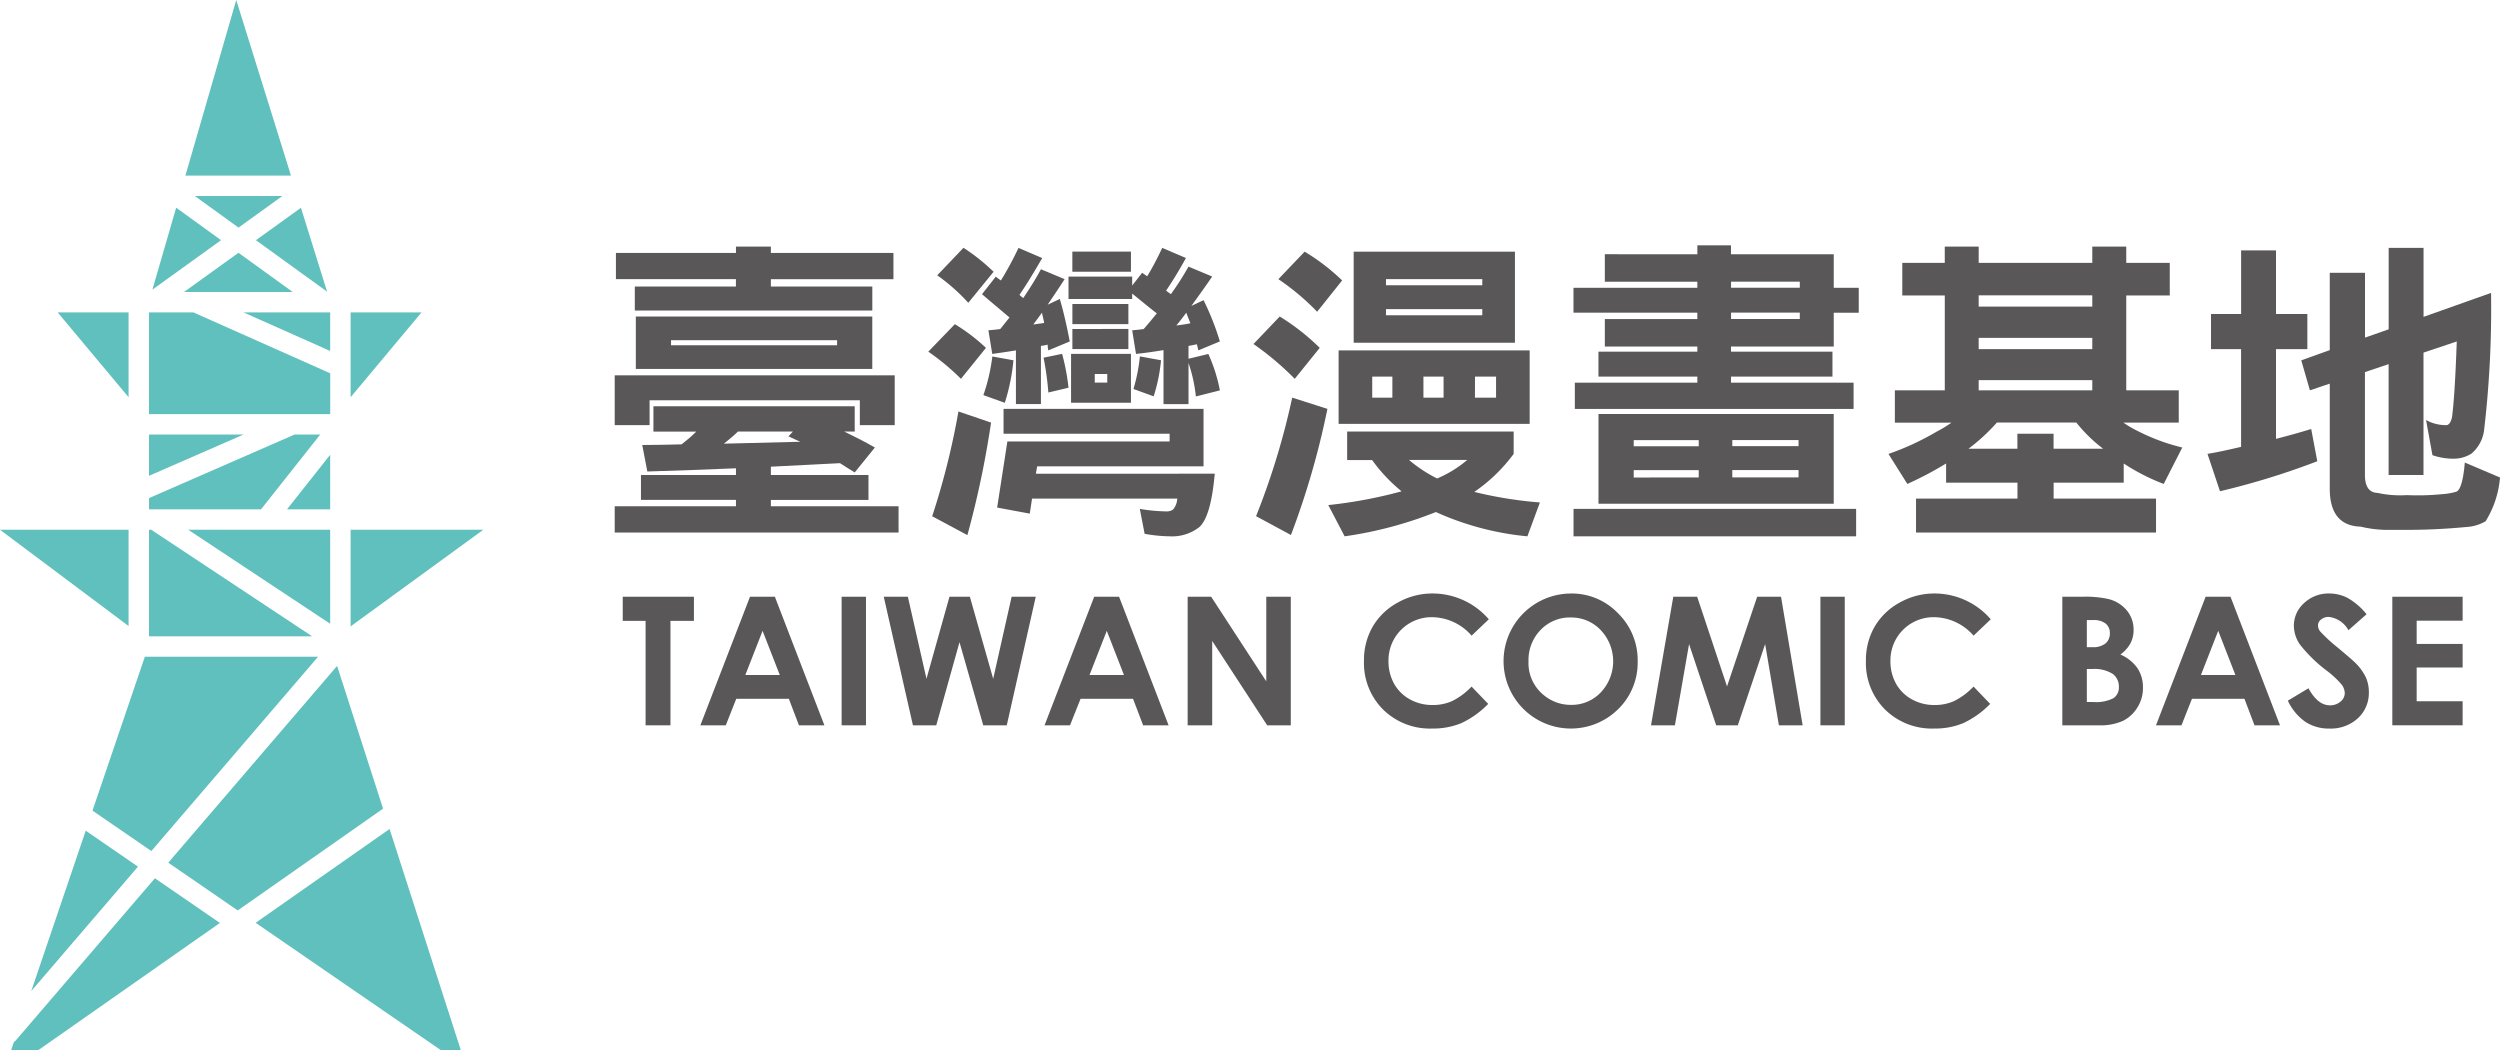 <svg xmlns="http://www.w3.org/2000/svg" id="logo_tcb_header" width="200" height="84" viewBox="0 0 200 84">
    <defs>
        <style>
            .cls-1{fill:#60c0bd}.cls-2{fill:#595757}
        </style>
    </defs>
    <g id="Group_18">
        <path id="Path_122" d="M26.414 42.381V49.9l-11.357-7.519z" class="cls-1"/>
        <path id="Path_123" d="M11.921 42.381h.179l12.871 8.524h-13.05z" class="cls-1"/>
        <path id="Path_124" d="M38.664 42.381L28.049 50.11v-7.729z" class="cls-1"/>
        <path id="Path_125" d="M22.958 40.749l3.456-4.367v4.367z" class="cls-1"/>
        <path id="Path_126" d="M26.414 28.078l-6.932-3.086h6.932z" class="cls-1"/>
        <path id="Path_127" d="M14.722 23.36l4.357-3.138 4.34 3.138z" class="cls-1"/>
        <path id="Path_128" d="M20.475 19.216l3.6-2.595 2.092 6.712z" class="cls-1"/>
        <path id="Path_129" d="M19.081 18.208l-3.493-2.526h7z" class="cls-1"/>
        <path id="Path_130" d="M17.685 19.214l-5.492 3.956 1.9-6.555z" class="cls-1"/>
        <path id="Path_131" d="M11.921 33.132v-8.14h3.564v.006l10.933 4.867v3.267z" class="cls-1"/>
        <path id="Path_132" d="M19.482 34.764l-7.561 3.3v-3.3z" class="cls-1"/>
        <path id="Path_133" d="M28.049 31.777v-6.785h5.673z" class="cls-1"/>
        <path id="Path_134" d="M18.9 0l4.379 14.05h-8.447z" class="cls-1"/>
        <path id="Path_135" d="M4.613 24.992h5.673v6.785z" class="cls-1"/>
        <path id="Path_136" d="M11.921 39.848l11.621-5.075v-.009h2.074l-4.737 5.985h-8.958z" class="cls-1"/>
        <path id="Path_137" d="M10.286 42.381v7.7L0 42.381z" class="cls-1"/>
        <path id="Path_138" d="M11.588 52.538h13.858L12.108 68.084 7.4 64.849z" class="cls-1"/>
        <path id="Path_139" d="M11.038 69.33L2.5 79.287l4.358-12.832z" class="cls-1"/>
        <path id="Path_140" d="M3.08 84H.894l.238-.7.042.036 11.218-13.075 5.2 3.575z" class="cls-1"/>
        <path id="Path_141" d="M36.862 84h-1.611l-14.8-10.176 10.715-7.505z" class="cls-1"/>
        <path id="Path_142" d="M19.018 72.836l-5.556-3.821 13.506-15.743 3.677 11.42z" class="cls-1"/>
    </g>
    <g id="Group_22">
        <g id="Group_20">
            <g id="Group_19">
                <path id="Path_143" d="M71.577 34.012h-2.79v-1.993h-16.82v1.993h-2.79v-3.987h22.4zm-3.2-1.508v2.019h-.845c.845.409 1.665.818 2.458 1.278l-1.613 1.994c-.409-.256-.793-.486-1.177-.742-1.792.1-3.636.179-5.53.282V38h7.808v1.993H61.67v.507h10.215v2.1H49.177v-2.1h9.7v-.511h-7.6V38h7.6v-.537c-2.3.1-4.659.179-7.091.256l-.407-2.119c1.075 0 2.124-.026 3.148-.052.231-.178.461-.383.717-.587.154-.154.307-.281.461-.435h-3.431V32.5zm-9.5-12.267v-.511h2.793v.511h9.805v2.1H61.67v.588h8.115v1.917h-19v-1.921h8.089v-.588h-9.6v-2.1zm10.906 5.086v4.191H50.866v-4.191zm-2.816 2.3v-.409H53.683v.409zm-3.891 7.284l.358-.384h-4.4c-.205.205-.384.358-.563.512-.205.178-.41.332-.563.459 2.2-.051 4.224-.1 6.118-.153-.334-.153-.641-.281-.948-.434z" class="cls-2"/>
                <path id="Path_144" d="M78.876 27.828l-2 2.479a18.4 18.4 0 0 0-2.612-2.173l2.125-2.2a14.816 14.816 0 0 1 2.487 1.894zm.409 5.98a76.054 76.054 0 0 1-1.894 9L74.575 41.3a59.959 59.959 0 0 0 2.1-8.383zm.2-12.063l-2.022 2.479a15.189 15.189 0 0 0-2.484-2.2l2.1-2.2a15.808 15.808 0 0 1 2.411 1.921zm3.891-1.1c-.665 1.15-1.254 2.122-1.817 2.939a1.336 1.336 0 0 0 .307.256c.512-.767 1-1.534 1.408-2.3l1.894.792c-.486.767-.947 1.431-1.357 2.045l.973-.46c.307 1.047.564 2.172.794 3.4l-1.715.715a2.77 2.77 0 0 1-.052-.46 3.9 3.9 0 0 1-.537.1v4.651h-2v-4.291c-.64.1-1.28.2-1.894.281l-.308-1.891c.333-.026.64-.051.948-.1.256-.307.486-.613.742-.92-.717-.614-1.459-1.227-2.2-1.866l1.1-1.405c.128.1.256.2.41.306a26.3 26.3 0 0 0 1.408-2.606zm-2.3 8.178a16.262 16.262 0 0 1-.691 3.4l-1.715-.613a14.852 14.852 0 0 0 .717-3.092zm15.207 3.885v4.6H82.972l-.1.588H97.18c-.205 2.3-.614 3.705-1.229 4.268a3.541 3.541 0 0 1-2.381.741 12 12 0 0 1-2-.2l-.385-1.993a14.039 14.039 0 0 0 2.1.2.872.872 0 0 0 .563-.153 1.475 1.475 0 0 0 .333-.869H82.562l-.179 1.2-2.611-.485.819-5.29H93.57V34.7H80.284v-1.991zm-12.927-7.691c-.256.357-.487.664-.692.945.308-.051.589-.077.871-.128-.051-.281-.128-.562-.179-.817zm2.125 6l-1.613.384a22.912 22.912 0 0 0-.384-2.786l1.485-.307a17.436 17.436 0 0 1 .512 2.714zm9.395-10.376c-.563 1.023-1.1 1.892-1.587 2.607a3.6 3.6 0 0 0 .384.281 22.627 22.627 0 0 0 1.408-2.2l1.894.793c-.589.869-1.152 1.635-1.664 2.351l.973-.46a21.1 21.1 0 0 1 1.306 3.3l-1.716.715c-.051-.153-.076-.332-.128-.486-.256.052-.46.1-.665.128v1.03l1.587-.383a12.833 12.833 0 0 1 .922 2.914l-1.92.485a12.2 12.2 0 0 0-.589-2.683v3.3h-2v-4.326c-.742.127-1.485.23-2.2.306l-.307-1.891c.307-.026.614-.051.922-.1.358-.409.717-.844 1.049-1.252-.665-.511-1.305-1.048-1.971-1.585v.435h-5.093v-1.791h5.094v.715l.794-1.022c.153.1.281.2.409.281a24.622 24.622 0 0 0 1.2-2.274zm-4.4 7.667v3.91h-4.791v-3.91zm0-8.178v1.61h-4.688v-1.61zm-.205 4.191v1.61h-4.48v-1.61zm0 1.994v1.61h-4.48V26.32zm-1.69 4.293v-.69h-1v.69zm4.3-1.789a13.342 13.342 0 0 1-.589 2.888l-1.613-.588a14.152 14.152 0 0 0 .512-2.606zm2.019-3.802c-.282.383-.538.715-.794 1.022.41-.051.768-.1 1.126-.179-.126-.307-.232-.588-.332-.843z" class="cls-2"/>
                <path id="Path_145" d="M105.579 27.828l-2 2.479a23.289 23.289 0 0 0-3.3-2.786l2.1-2.2a17.962 17.962 0 0 1 3.2 2.507zm.614 4.881a64.6 64.6 0 0 1-2.918 10.091l-2.79-1.507a59 59 0 0 0 2.892-9.482zm1.178-10.274l-2 2.505a19.3 19.3 0 0 0-3.1-2.607l2.1-2.2a16.635 16.635 0 0 1 3 2.302zm13.722 12.088v1.789a13.141 13.141 0 0 1-3.149 3.041 32.632 32.632 0 0 0 5.248.844l-1 2.709a22.97 22.97 0 0 1-7.322-1.943 31.581 31.581 0 0 1-7.3 1.943l-1.306-2.5a36.989 36.989 0 0 0 5.863-1.1 12.905 12.905 0 0 1-2.355-2.5h-2v-2.283zm1.28-6.491v5.878h-15.284v-5.878zm-1.178-7.9v7.284h-12.9v-7.281zm-9.805 11.682v-1.686h-1.612v1.686zm7.194-8.995v-.486h-7.706v.486zm0 2.4v-.486h-7.706v.486zm-3.61 13.059a9.414 9.414 0 0 0 2.407-1.482h-4.659a11.058 11.058 0 0 0 2.252 1.484zm-1.1-6.466h1.612v-1.684h-1.612zm4.121 0h1.69v-1.684H118z" class="cls-2"/>
                <path id="Path_146" d="M135.79 20.34v-.716h2.688v.716h8.222v2.683h2v1.994h-2v2.708h-8.218v.409h8.115v1.994h-8.115v.485h9.805v2.1h-22.3v-2.1h9.8v-.485h-7.911v-1.994h7.911v-.409h-7.4v-2.2h7.4v-.511h-9.908v-1.991h9.908v-.485h-7.4v-2.2zm12.7 20.368v2.2h-22.608v-2.2zm-1.792-7.59V40.3h-18.819v-7.182zm-10.8 2.581v-.486h-5.2v.487zm0 2.5v-.587h-5.2v.588zm2.586-15.18h5.5v-.485h-5.5zm0 2.5h5.5v-.511h-5.5zm.1 10.171h5.3v-.486h-5.3zm0 2.5h5.3v-.587h-5.3z" class="cls-2"/>
                <path id="Path_147" d="M155.581 21.03v-1.3h2.714v1.3h9.088v-1.3h2.717v1.3h3.481v2.606H170.1v7.591h4.2v2.581h-4.429a8.18 8.18 0 0 0 1.127.664 16.145 16.145 0 0 0 3.584 1.329l-1.485 2.914a16.444 16.444 0 0 1-3.2-1.636v1.533h-5.607v1.278h8.192v2.71h-19.2v-2.71h8.115v-1.278h-5.709v-1.533a27.907 27.907 0 0 1-3.1 1.636l-1.511-2.4a21.484 21.484 0 0 0 3.866-1.789 10.412 10.412 0 0 0 1.178-.715h-4.532v-2.584h3.994v-7.591h-3.4V21.03zm5.811 14.87v-1.2h2.893v1.2h3.968a11.936 11.936 0 0 1-2.15-2.1h-6.349a14.92 14.92 0 0 1-2.279 2.1zm5.991-11.372v-.9h-9.088v.9zm0 3.4v-.9h-9.088v.9zm0 3.3v-.818h-9.088v.818z" class="cls-2"/>
                <path id="Path_148" d="M179.289 25.119v-5.086h2.791v5.086h2.508v2.811h-2.508v7.181c.972-.255 1.919-.511 2.816-.792l.486 2.581a60.846 60.846 0 0 1-7.783 2.4l-1-2.99c.922-.153 1.818-.358 2.688-.562V27.93h-2.406v-2.811zm19.431 9.353a2.954 2.954 0 0 1-1 1.815 2.661 2.661 0 0 1-1.434.409 5.079 5.079 0 0 1-1.69-.282l-.512-2.811a3.293 3.293 0 0 0 1.613.409c.205 0 .358-.2.461-.613.153-1.125.281-3.169.384-6.082l-2.663.894V38h-2.79v-8.869l-1.894.639V38c0 .92.332 1.406 1 1.431a8.548 8.548 0 0 0 2.355.179 19.546 19.546 0 0 0 2.816-.077 5.148 5.148 0 0 0 1.075-.179c.359-.051.615-.817.743-2.351L200 38.2a7.816 7.816 0 0 1-1.152 3.5 3.419 3.419 0 0 1-1.536.46q-2.419.229-4.762.23h-1.357a9.339 9.339 0 0 1-2.329-.256c-1.664-.051-2.483-1.073-2.483-3.041V30.69l-1.588.537-.691-2.4 2.279-.817v-6.188h2.819v5.188l1.894-.665v-6.516h2.79v5.52l5.4-1.917a83.3 83.3 0 0 1-.564 11.04z" class="cls-2"/>
            </g>
        </g>
        <g id="Group_21">
            <path id="Path_149" d="M49.819 47.739h5.695v1.93h-1.877v8.356h-1.99v-8.356h-1.828z" class="cls-2"/>
            <path id="Path_150" d="M60 47.739h1.989l3.963 10.286h-2.036l-.807-2.119H58.9l-.838 2.119h-2.033zm1.007 2.727L59.626 54h2.757z" class="cls-2"/>
            <path id="Path_151" d="M67.33 47.739h1.948v10.286H67.33z" class="cls-2"/>
            <path id="Path_152" d="M70.7 47.739h1.929l1.489 6.566 1.84-6.566h1.631l1.866 6.566 1.475-6.566h1.93l-2.319 10.286H78.66l-1.9-6.65-1.86 6.65h-1.865z" class="cls-2"/>
            <path id="Path_153" d="M87.536 47.739h1.99l3.962 10.286H91.45l-.806-2.119h-4.2l-.844 2.119h-2.037zm1.007 2.727L87.161 54h2.756z" class="cls-2"/>
            <path id="Path_154" d="M95.012 47.739h1.881l4.409 6.769v-6.769h1.961v10.286h-1.887l-4.4-6.748v6.748h-1.964z" class="cls-2"/>
            <path id="Path_155" d="M119.1 49.547l-1.372 1.305a4.252 4.252 0 0 0-3.149-1.477 3.448 3.448 0 0 0-3.5 3.493 3.664 3.664 0 0 0 .448 1.827 3.212 3.212 0 0 0 1.266 1.253 3.688 3.688 0 0 0 1.82.454 3.765 3.765 0 0 0 1.561-.318 5.575 5.575 0 0 0 1.553-1.158l1.33 1.385a7.291 7.291 0 0 1-2.157 1.542 5.9 5.9 0 0 1-2.319.43 5.34 5.34 0 0 1-3.933-1.52 5.263 5.263 0 0 1-1.53-3.9 5.328 5.328 0 0 1 .7-2.734 5.168 5.168 0 0 1 2-1.922 5.635 5.635 0 0 1 2.8-.728 5.946 5.946 0 0 1 4.49 2.067z" class="cls-2"/>
            <path id="Path_156" d="M125.68 47.48a5.121 5.121 0 0 1 3.761 1.581 5.251 5.251 0 0 1 1.573 3.852 5.2 5.2 0 0 1-1.552 3.811 5.386 5.386 0 0 1-7.622-.042 5.406 5.406 0 0 1 3.84-9.2zm-.02 1.916a3.239 3.239 0 0 0-2.406.993 3.458 3.458 0 0 0-.974 2.524 3.285 3.285 0 0 0 1.227 2.7 3.366 3.366 0 0 0 2.188.777 3.2 3.2 0 0 0 2.376-1.007 3.623 3.623 0 0 0-.007-4.968 3.223 3.223 0 0 0-2.404-1.015z" class="cls-2"/>
            <path id="Path_157" d="M133.863 47.739h1.911l2.388 7.174 2.411-7.174h1.909l1.729 10.286h-1.9l-1.1-6.5-2.188 6.5h-1.729l-2.169-6.5-1.132 6.5h-1.912z" class="cls-2"/>
            <path id="Path_158" d="M145.633 47.739h1.947v10.286h-1.947z" class="cls-2"/>
            <path id="Path_159" d="M159.256 49.547l-1.371 1.305a4.254 4.254 0 0 0-3.15-1.477 3.448 3.448 0 0 0-3.5 3.493 3.664 3.664 0 0 0 .448 1.827 3.215 3.215 0 0 0 1.267 1.253 3.684 3.684 0 0 0 1.819.454 3.759 3.759 0 0 0 1.561-.318 5.592 5.592 0 0 0 1.554-1.158l1.329 1.385a7.291 7.291 0 0 1-2.157 1.542 5.894 5.894 0 0 1-2.319.43 5.343 5.343 0 0 1-3.933-1.52 5.263 5.263 0 0 1-1.53-3.9 5.328 5.328 0 0 1 .7-2.734 5.168 5.168 0 0 1 2-1.922 5.635 5.635 0 0 1 2.8-.728 5.946 5.946 0 0 1 4.49 2.067z" class="cls-2"/>
            <path id="Path_160" d="M164.986 58.025V47.739h1.62a8.423 8.423 0 0 1 2.062.182 2.762 2.762 0 0 1 1.473.909 2.391 2.391 0 0 1 .546 1.566 2.273 2.273 0 0 1-.248 1.066 2.721 2.721 0 0 1-.809.9 3.23 3.23 0 0 1 1.373 1.1 2.787 2.787 0 0 1 .434 1.563 2.907 2.907 0 0 1-.449 1.58 2.866 2.866 0 0 1-1.157 1.067 4.456 4.456 0 0 1-1.956.353zm1.961-8.419v2.168h.429a1.6 1.6 0 0 0 1.065-.3 1.024 1.024 0 0 0 .348-.818.957.957 0 0 0-.33-.766 1.516 1.516 0 0 0-1.005-.283zm0 3.916v2.636h.492a3.043 3.043 0 0 0 1.647-.308 1.036 1.036 0 0 0 .425-.895 1.253 1.253 0 0 0-.5-1.049 2.762 2.762 0 0 0-1.657-.384z" class="cls-2"/>
            <path id="Path_161" d="M176.45 47.739h1.99l3.96 10.286h-2.038l-.806-2.119h-4.2l-.839 2.119h-2.038zm1.007 2.727L176.075 54h2.757z" class="cls-2"/>
            <path id="Path_162" d="M189.326 49.138l-1.452 1.279a2.061 2.061 0 0 0-1.558-1.063.947.947 0 0 0-.632.207.6.6 0 0 0-.245.465.8.8 0 0 0 .175.489 13.332 13.332 0 0 0 1.439 1.322q1.122.936 1.361 1.181a4.107 4.107 0 0 1 .845 1.151 2.866 2.866 0 0 1 .249 1.2 2.748 2.748 0 0 1-.876 2.09 3.2 3.2 0 0 1-2.286.825 3.405 3.405 0 0 1-1.918-.538 4.261 4.261 0 0 1-1.4-1.692l1.649-.993q.743 1.364 1.711 1.364a1.26 1.26 0 0 0 .849-.294.871.871 0 0 0 .344-.678 1.177 1.177 0 0 0-.259-.7 7.6 7.6 0 0 0-1.144-1.07A11.509 11.509 0 0 1 184 51.567a2.684 2.684 0 0 1-.491-1.486 2.429 2.429 0 0 1 .817-1.835 2.841 2.841 0 0 1 2.017-.766 3.183 3.183 0 0 1 1.469.357 5.342 5.342 0 0 1 1.514 1.301z" class="cls-2"/>
            <path id="Path_163" d="M191.386 47.739h5.624v1.916h-3.677v1.86h3.677V53.4h-3.677v2.7h3.677v1.923h-5.624z" class="cls-2"/>
        </g>
    </g>
</svg>

